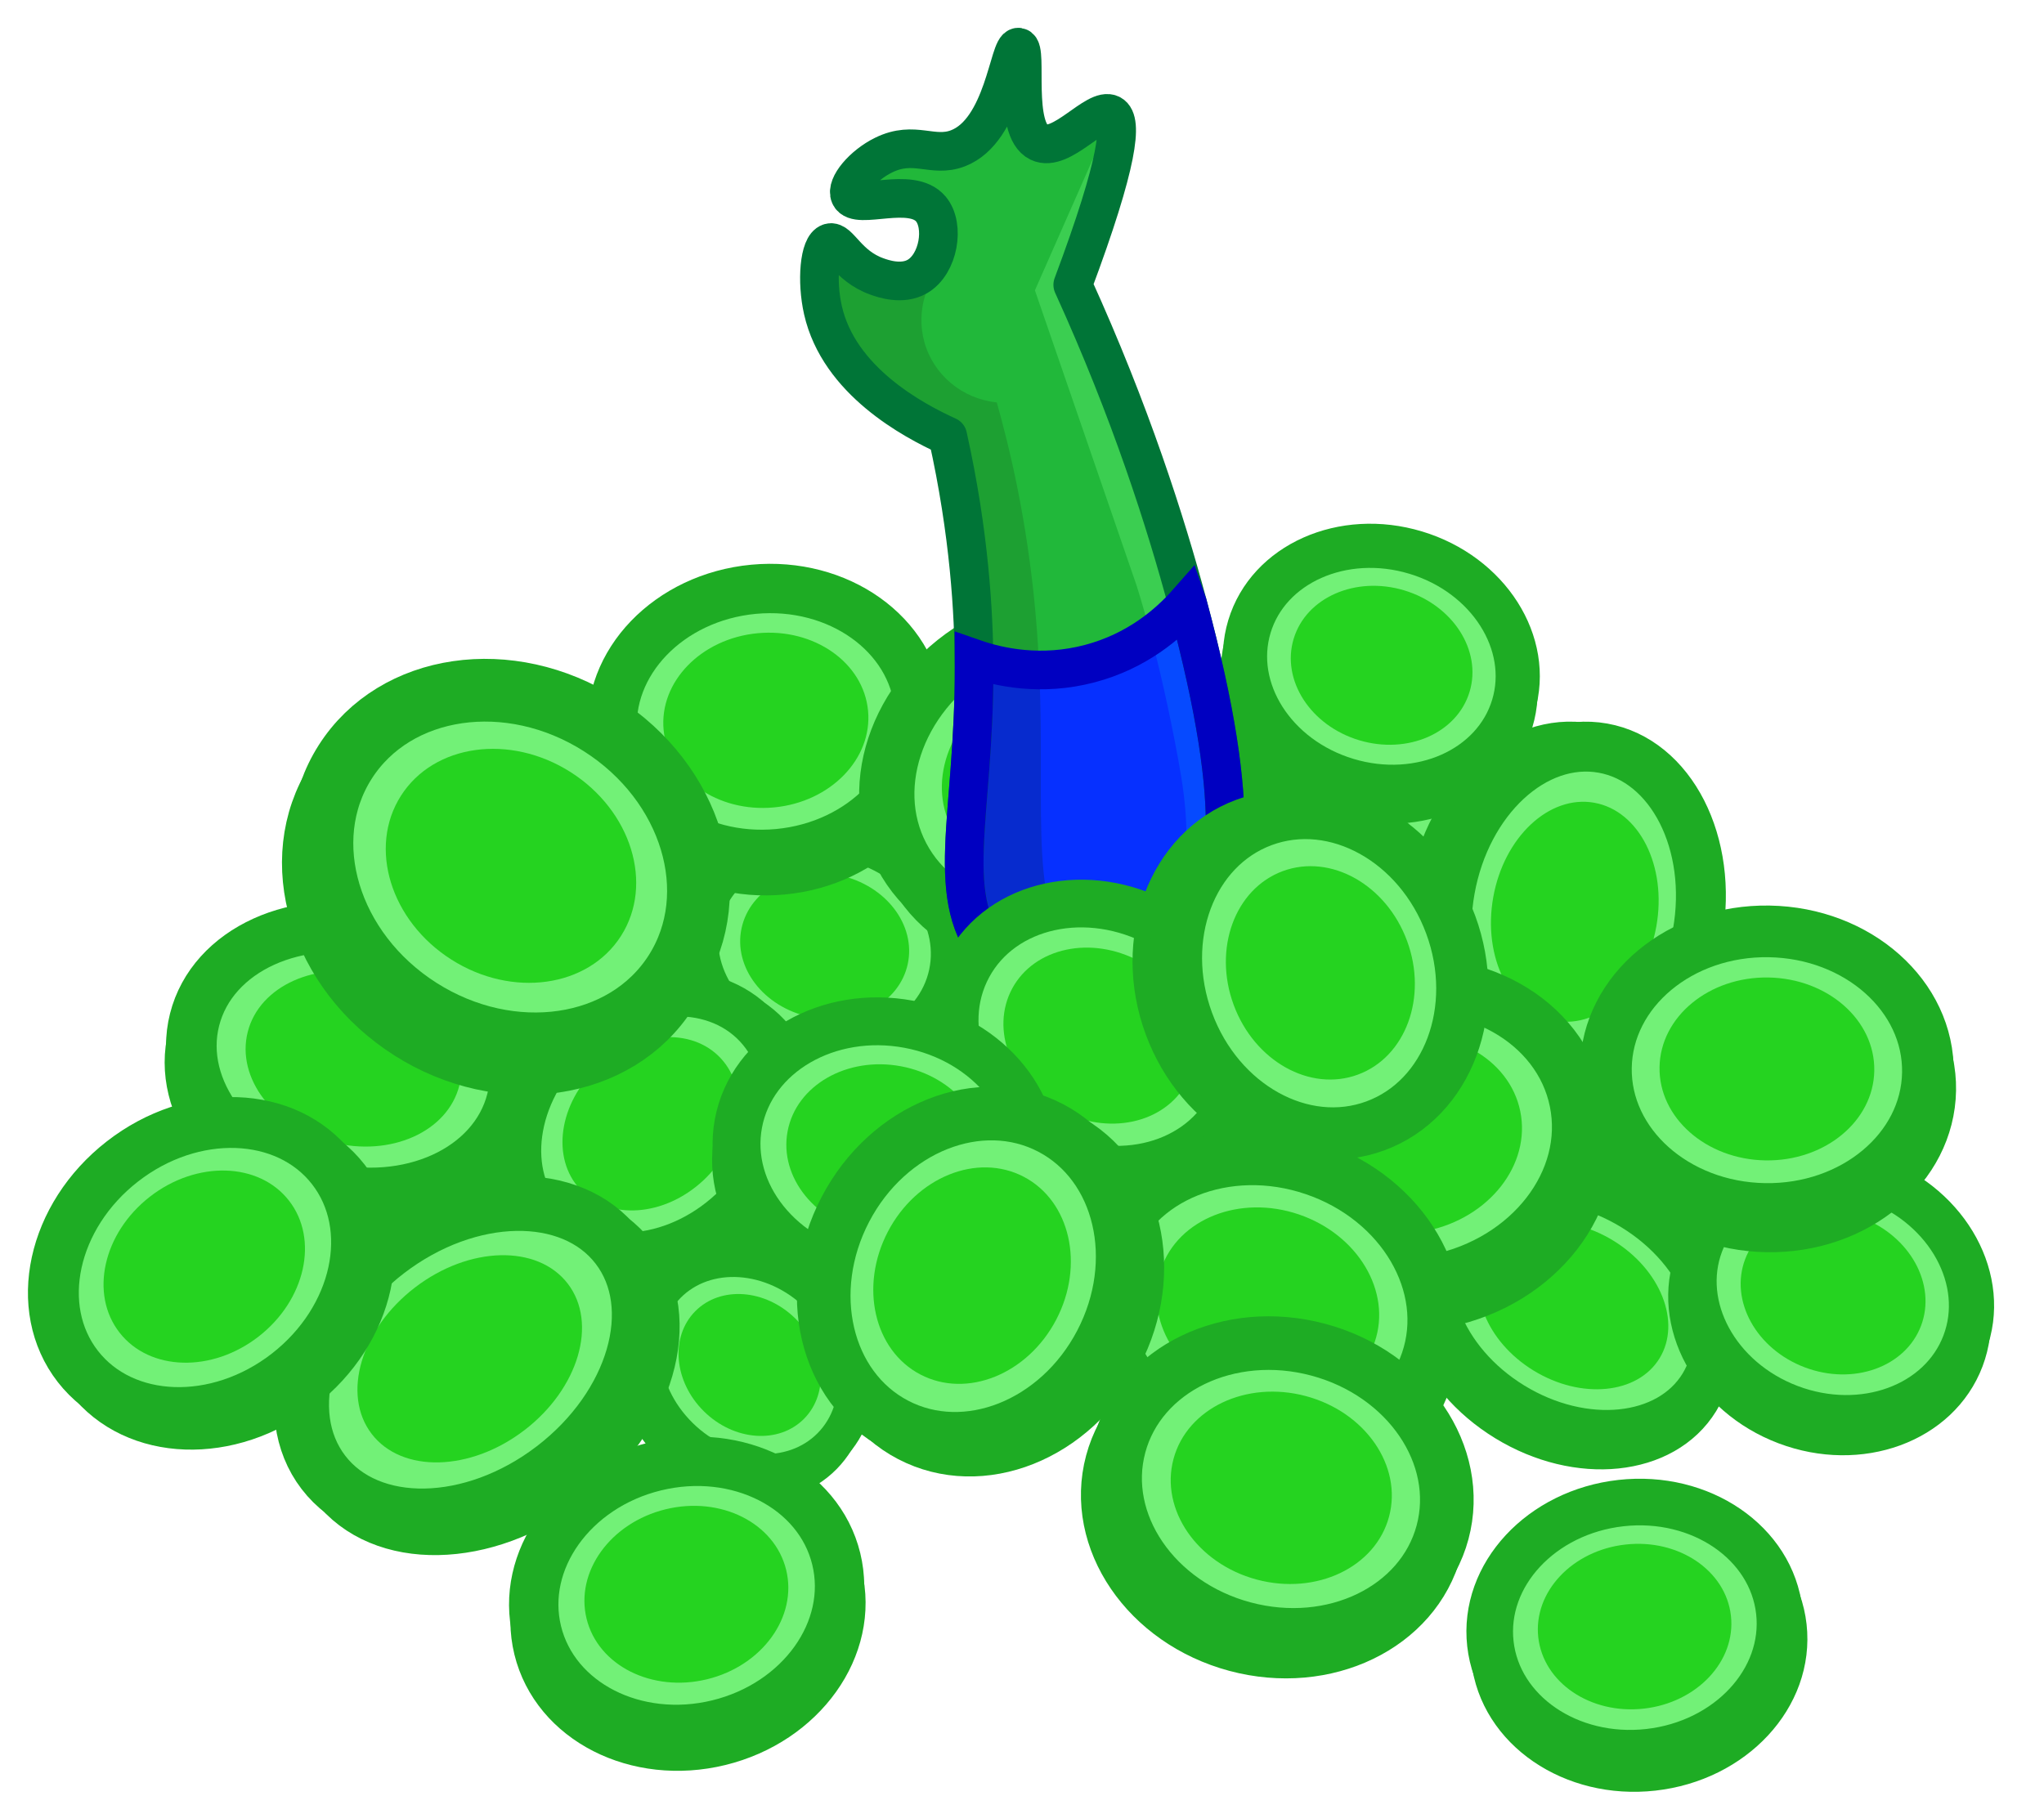 <svg width="98" height="87" viewBox="0 0 98 87" fill="none" xmlns="http://www.w3.org/2000/svg">
<g clip-path="url(#clip0_542_294)">
<path d="M24.476 53.539C25.326 50.178 22.61 46.592 18.409 45.529C14.208 44.466 10.113 46.328 9.263 49.69C8.412 53.051 11.128 56.637 15.329 57.7C19.53 58.763 23.625 56.9 24.476 53.539Z" fill="#25D320" stroke="#1EAC24" stroke-width="2.426" stroke-miterlimit="10"/>
<path d="M24.542 52.745C25.393 49.384 22.677 45.797 18.476 44.734C14.275 43.671 10.18 45.534 9.329 48.895C8.479 52.256 11.195 55.843 15.396 56.906C19.597 57.969 23.692 56.106 24.542 52.745Z" fill="#72F177" stroke="#1EAC24" stroke-width="2.426" stroke-miterlimit="10"/>
<path d="M22.023 52.053C22.583 49.838 20.766 47.468 17.964 46.759C15.162 46.05 12.437 47.271 11.877 49.486C11.316 51.7 13.133 54.07 15.935 54.779C18.737 55.488 21.462 54.268 22.023 52.053Z" fill="#25D320"/>
<path d="M45.468 47.37C46.083 44.525 43.906 41.64 40.606 40.927C37.307 40.214 34.133 41.943 33.518 44.789C32.904 47.635 35.08 50.52 38.38 51.233C41.68 51.945 44.853 50.216 45.468 47.37Z" fill="#25D320" stroke="#1EAC24" stroke-width="1.96" stroke-miterlimit="10"/>
<path d="M45.507 46.707C46.121 43.861 43.945 40.976 40.645 40.263C37.345 39.55 34.172 41.28 33.557 44.125C32.942 46.971 35.119 49.856 38.419 50.569C41.718 51.282 44.892 49.553 45.507 46.707Z" fill="#72F177" stroke="#1EAC24" stroke-width="1.96" stroke-miterlimit="10"/>
<path d="M43.522 46.228C43.926 44.355 42.471 42.451 40.271 41.976C38.071 41.501 35.96 42.634 35.555 44.507C35.15 46.381 36.606 48.285 38.806 48.76C41.005 49.235 43.117 48.102 43.522 46.228Z" fill="#25D320"/>
<path d="M35.633 58.482C38.421 55.877 38.957 51.92 36.83 49.644C34.703 47.368 30.719 47.634 27.931 50.239C25.144 52.844 24.608 56.801 26.735 59.077C28.862 61.353 32.846 61.087 35.633 58.482Z" fill="#25D320" stroke="#1EAC24" stroke-width="2.157" stroke-miterlimit="10"/>
<path d="M35.069 58.042C37.857 55.437 38.393 51.48 36.266 49.204C34.139 46.928 30.155 47.195 27.367 49.8C24.58 52.405 24.044 56.362 26.171 58.638C28.298 60.914 32.282 60.647 35.069 58.042Z" fill="#72F177" stroke="#1EAC24" stroke-width="2.157" stroke-miterlimit="10"/>
<path d="M33.721 56.602C35.581 54.865 35.953 52.24 34.552 50.741C33.15 49.241 30.507 49.434 28.647 51.172C26.787 52.91 26.416 55.534 27.817 57.034C29.218 58.533 31.862 58.34 33.721 56.602Z" fill="#25D320"/>
<path d="M37.512 41.715C41.572 41.335 44.598 38.19 44.27 34.69C43.942 31.19 40.385 28.661 36.325 29.041C32.265 29.421 29.239 32.567 29.567 36.067C29.895 39.567 33.452 42.096 37.512 41.715Z" fill="#25D320" stroke="#1EAC24" stroke-width="2.367" stroke-miterlimit="10"/>
<path d="M37.317 40.932C41.377 40.551 44.403 37.406 44.075 33.906C43.748 30.406 40.191 27.877 36.13 28.257C32.07 28.638 29.044 31.783 29.372 35.283C29.7 38.783 33.257 41.312 37.317 40.932Z" fill="#72F177" stroke="#1EAC24" stroke-width="2.367" stroke-miterlimit="10"/>
<path d="M37.109 38.717C39.816 38.463 41.835 36.388 41.619 34.081C41.403 31.775 39.034 30.11 36.327 30.364C33.62 30.617 31.601 32.693 31.817 34.999C32.033 37.306 34.403 38.97 37.109 38.717Z" fill="#25D320"/>
<path d="M81.348 67.092C82.948 64.479 81.471 60.663 78.049 58.568C74.628 56.473 70.558 56.893 68.958 59.505C67.358 62.117 68.835 65.934 72.256 68.029C75.678 70.124 79.748 69.704 81.348 67.092Z" fill="#25D320" stroke="#1EAC24" stroke-width="2.193" stroke-miterlimit="10"/>
<path d="M81.606 66.438C83.205 63.825 81.728 60.009 78.307 57.914C74.886 55.819 70.816 56.239 69.216 58.851C67.616 61.464 69.093 65.28 72.514 67.375C75.936 69.47 80.006 69.05 81.606 66.438Z" fill="#72F177" stroke="#1EAC24" stroke-width="2.193" stroke-miterlimit="10"/>
<path d="M79.567 65.133C80.621 63.412 79.627 60.884 77.346 59.488C75.066 58.092 72.363 58.355 71.309 60.077C70.255 61.798 71.249 64.325 73.529 65.722C75.81 67.118 78.513 66.855 79.567 65.133Z" fill="#25D320"/>
<path d="M65.789 48.28C69.364 47.263 71.552 43.94 70.675 40.858C69.798 37.776 66.189 36.102 62.614 37.119C59.038 38.136 56.851 41.459 57.728 44.541C58.605 47.623 62.214 49.297 65.789 48.28Z" fill="#25D320" stroke="#1EAC24" stroke-width="2.157" stroke-miterlimit="10"/>
<path d="M65.483 47.613C69.058 46.596 71.245 43.273 70.369 40.191C69.492 37.109 65.883 35.435 62.307 36.452C58.732 37.469 56.545 40.792 57.422 43.874C58.298 46.956 61.907 48.63 65.483 47.613Z" fill="#72F177" stroke="#1EAC24" stroke-width="2.157" stroke-miterlimit="10"/>
<path d="M64.928 45.66C67.313 44.982 68.778 42.786 68.2 40.755C67.622 38.724 65.221 37.628 62.836 38.306C60.452 38.985 58.987 41.181 59.565 43.212C60.142 45.242 62.544 46.339 64.928 45.66Z" fill="#25D320"/>
<path d="M72.455 34.57C73.363 31.558 71.266 28.263 67.772 27.21C64.278 26.157 60.71 27.745 59.803 30.757C58.895 33.769 60.992 37.063 64.486 38.116C67.98 39.169 71.548 37.581 72.455 34.57Z" fill="#25D320" stroke="#1EAC24" stroke-width="2.118" stroke-miterlimit="10"/>
<path d="M72.557 33.857C73.465 30.846 71.368 27.55 67.874 26.498C64.38 25.445 60.812 27.033 59.904 30.044C58.996 33.056 61.093 36.351 64.587 37.404C68.081 38.457 71.649 36.869 72.557 33.857Z" fill="#72F177" stroke="#1EAC24" stroke-width="2.118" stroke-miterlimit="10"/>
<path d="M70.46 33.172C71.058 31.189 69.654 29.011 67.325 28.309C64.996 27.608 62.623 28.647 62.025 30.631C61.427 32.614 62.831 34.792 65.16 35.494C67.489 36.196 69.862 35.156 70.46 33.172Z" fill="#25D320"/>
<path d="M39.483 69.828C41.322 67.963 41.058 64.723 38.895 62.592C36.733 60.46 33.489 60.245 31.651 62.11C29.813 63.975 30.077 67.215 32.239 69.346C34.402 71.477 37.646 71.693 39.483 69.828Z" fill="#25D320" stroke="#1EAC24" stroke-width="1.763" stroke-miterlimit="10"/>
<path d="M39.831 69.339C41.669 67.474 41.405 64.234 39.242 62.103C37.08 59.972 33.836 59.756 31.998 61.621C30.16 63.486 30.424 66.726 32.587 68.857C34.749 70.989 37.993 71.204 39.831 69.339Z" fill="#72F177" stroke="#1EAC24" stroke-width="1.763" stroke-miterlimit="10"/>
<path d="M38.556 68.027C39.767 66.798 39.579 64.649 38.136 63.228C36.694 61.806 34.542 61.65 33.331 62.879C32.12 64.108 32.308 66.257 33.751 67.678C35.193 69.1 37.345 69.256 38.556 68.027Z" fill="#25D320"/>
<path d="M31.964 47.551C34.361 43.783 32.761 38.475 28.39 35.694C24.019 32.914 18.533 33.715 16.137 37.483C13.74 41.251 15.34 46.559 19.711 49.339C24.081 52.119 29.567 51.319 31.964 47.551Z" fill="#25D320" stroke="#1EAC24" stroke-width="3.008" stroke-miterlimit="10"/>
<path d="M32.375 46.61C34.772 42.842 33.172 37.534 28.801 34.754C24.43 31.974 18.944 32.775 16.548 36.542C14.151 40.31 15.751 45.618 20.122 48.399C24.492 51.179 29.979 50.378 32.375 46.61Z" fill="#72F177" stroke="#1EAC24" stroke-width="3.008" stroke-miterlimit="10"/>
<path d="M29.777 44.876C31.356 42.394 30.273 38.878 27.358 37.024C24.443 35.17 20.8 35.679 19.221 38.162C17.642 40.644 18.725 44.159 21.64 46.013C24.555 47.867 28.198 47.358 29.777 44.876Z" fill="#25D320"/>
<path d="M94.04 65.137C95.178 62.126 93.271 58.615 89.779 57.294C86.287 55.973 82.534 57.343 81.395 60.354C80.256 63.364 82.164 66.875 85.655 68.196C89.147 69.517 92.901 68.147 94.04 65.137Z" fill="#25D320" stroke="#1EAC24" stroke-width="2.167" stroke-miterlimit="10"/>
<path d="M94.195 64.416C95.334 61.406 93.426 57.895 89.934 56.574C86.443 55.253 82.689 56.623 81.55 59.633C80.412 62.644 82.319 66.155 85.811 67.476C89.302 68.797 93.056 67.427 94.195 64.416Z" fill="#72F177" stroke="#1EAC24" stroke-width="2.167" stroke-miterlimit="10"/>
<path d="M92.105 63.572C92.855 61.589 91.575 59.267 89.246 58.386C86.917 57.505 84.421 58.398 83.671 60.382C82.921 62.365 84.201 64.686 86.53 65.567C88.859 66.448 91.355 65.555 92.105 63.572Z" fill="#25D320"/>
<path d="M54.744 43.903C58.654 41.55 60.179 36.909 58.15 33.538C56.121 30.166 51.306 29.34 47.396 31.694C43.486 34.047 41.961 38.688 43.99 42.059C46.019 45.431 50.834 46.256 54.744 43.903Z" fill="#25D320" stroke="#1EAC24" stroke-width="2.649" stroke-miterlimit="10"/>
<path d="M54.169 43.209C58.079 40.856 59.604 36.215 57.575 32.844C55.546 29.472 50.731 28.647 46.821 31C42.911 33.353 41.386 37.994 43.415 41.365C45.444 44.737 50.258 45.562 54.169 43.209Z" fill="#72F177" stroke="#1EAC24" stroke-width="2.649" stroke-miterlimit="10"/>
<path d="M52.883 41.075C55.491 39.506 56.522 36.434 55.185 34.213C53.849 31.992 50.652 31.464 48.044 33.034C45.436 34.603 44.405 37.676 45.742 39.896C47.078 42.117 50.275 42.645 52.883 41.075Z" fill="#25D320"/>
<path d="M80.623 44.773C81.396 40.442 79.365 36.457 76.088 35.872C72.81 35.287 69.526 38.324 68.753 42.655C67.98 46.986 70.011 50.971 73.288 51.556C76.566 52.141 79.85 49.104 80.623 44.773Z" fill="#25D320" stroke="#1EAC24" stroke-width="2.393" stroke-miterlimit="10"/>
<path d="M81.387 44.776C82.16 40.445 80.13 36.459 76.852 35.874C73.575 35.289 70.291 38.326 69.518 42.657C68.745 46.988 70.775 50.973 74.053 51.558C77.331 52.143 80.614 49.107 81.387 44.776Z" fill="#72F177" stroke="#1EAC24" stroke-width="2.393" stroke-miterlimit="10"/>
<path d="M79.414 44.419C79.929 41.532 78.597 38.879 76.437 38.493C74.278 38.108 72.11 40.136 71.594 43.023C71.079 45.911 72.412 48.564 74.571 48.949C76.73 49.335 78.898 47.306 79.414 44.419Z" fill="#25D320"/>
<path d="M92.545 52.279C92.606 48.603 89.198 45.567 84.935 45.497C80.672 45.427 77.168 48.35 77.107 52.026C77.047 55.701 80.454 58.737 84.717 58.807C88.98 58.877 92.485 55.954 92.545 52.279Z" fill="#25D320" stroke="#1EAC24" stroke-width="2.477" stroke-miterlimit="10"/>
<path d="M92.434 51.443C92.494 47.768 89.087 44.732 84.824 44.662C80.561 44.592 77.056 47.515 76.996 51.19C76.936 54.866 80.343 57.902 84.606 57.972C88.869 58.042 92.374 55.119 92.434 51.443Z" fill="#72F177" stroke="#1EAC24" stroke-width="2.477" stroke-miterlimit="10"/>
<path d="M89.863 51.342C89.903 48.92 87.63 46.919 84.787 46.873C81.944 46.826 79.607 48.751 79.567 51.173C79.527 53.595 81.8 55.596 84.643 55.643C87.487 55.689 89.824 53.764 89.863 51.342Z" fill="#25D320"/>
<path d="M53.326 5.521C53.309 5.505 53.293 5.495 53.274 5.486C52.604 5.117 51.11 7.297 49.81 6.825C48.364 6.301 48.529 2.995 47.857 2.969C47.174 2.944 47.236 5.909 45.208 7.319C43.549 8.474 41.488 7.882 41.398 8.406C41.272 9.121 45.182 9.777 45.279 11.317C45.331 12.122 44.328 13.015 43.338 13.257C41.501 13.707 40.078 11.815 39.457 12.287C38.846 12.753 39.622 15.069 40.751 16.815C42.197 19.053 44.16 20.279 45.441 20.916C46.049 23.4 46.647 26.906 46.699 31.576C46.699 31.715 46.699 31.848 46.702 31.98C46.721 38.332 45.515 42.055 46.889 44.791C47.096 45.202 47.362 45.593 47.698 45.968C48.924 47.323 50.961 48.313 52.941 48.041C54.71 47.799 55.978 46.615 56.751 45.654C57.123 45.192 57.381 44.778 57.524 44.551C58.766 42.559 59.729 39.302 56.945 28.953C56.938 28.934 56.935 28.911 56.928 28.892C55.884 25.011 54.202 19.729 51.437 13.658C53.591 7.898 53.811 5.913 53.329 5.518L53.326 5.521Z" fill="#21B83A"/>
<path opacity="0.13" d="M45.602 12.29C44.848 12.507 44.091 12.72 43.338 12.937C43.186 12.937 42.963 12.937 42.691 12.937C40.709 12.953 39.716 12.963 39.457 13.26C38.82 13.991 40.084 16.187 41.074 17.465C42.5 19.302 44.221 20.34 45.44 20.919C46.048 23.396 46.647 26.905 46.698 31.579C46.698 31.701 46.698 31.802 46.701 31.983C46.769 41.145 46.219 42.623 47.384 44.81C47.782 45.557 48.771 47.416 50.715 47.843C53.102 48.371 55.181 46.359 55.453 46.084C53.581 46.524 52.504 46.158 51.879 45.77C48.881 43.914 50.431 38.008 49.641 29.318C49.243 24.923 48.393 21.427 47.791 19.295C46.139 19.13 44.751 17.972 44.318 16.397C43.907 14.91 44.408 13.299 45.605 12.287L45.602 12.29Z" fill="black"/>
<path d="M53.325 5.521C52.09 8.322 50.854 11.122 49.619 13.923C51.239 18.623 52.856 23.319 54.473 28.015C54.473 28.015 55.511 31.113 56.491 36.42C56.934 38.823 57.002 40.386 56.679 42.193C56.417 43.655 55.958 44.816 55.589 45.589C55.996 45.628 56.381 45.651 56.747 45.654C57.119 45.191 57.377 44.778 57.52 44.551C58.762 42.559 59.725 39.302 56.941 28.953C56.934 28.933 56.931 28.911 56.925 28.891C55.88 25.01 54.198 19.729 51.433 13.658C53.587 7.898 53.807 5.912 53.325 5.518V5.521Z" fill="#3BCE51"/>
<path d="M56.925 28.895C56.489 29.389 55.913 29.949 55.175 30.463C54.386 31.016 53.416 31.514 52.252 31.822C51.391 32.048 50.573 32.132 49.826 32.126C48.542 32.119 47.459 31.844 46.699 31.579C46.699 31.702 46.699 31.802 46.702 31.983C46.724 39.292 45.123 43.118 47.695 45.971C48.27 46.608 49.021 47.161 49.865 47.543C50.046 47.624 50.227 47.698 50.418 47.763C51.223 48.044 52.087 48.161 52.941 48.044C54.71 47.802 55.977 46.618 56.751 45.657C56.754 45.651 56.76 45.645 56.767 45.638C56.799 45.599 56.831 45.557 56.864 45.515C56.873 45.505 56.88 45.496 56.886 45.486C56.915 45.447 56.944 45.412 56.97 45.373C57.003 45.331 57.032 45.289 57.064 45.247C57.122 45.166 57.174 45.091 57.223 45.02C57.255 44.972 57.284 44.926 57.313 44.881C57.329 44.855 57.349 44.826 57.365 44.8C57.384 44.768 57.404 44.736 57.423 44.71C57.459 44.652 57.491 44.6 57.52 44.554C58.762 42.562 59.726 39.305 56.941 28.956C56.935 28.937 56.932 28.914 56.925 28.895Z" fill="#0630FF"/>
<path d="M49.826 32.129C48.542 32.122 47.459 31.847 46.699 31.582C46.699 31.705 46.699 31.805 46.702 31.986C46.77 41.149 46.22 42.627 47.384 44.813C47.721 45.444 48.474 46.857 49.865 47.546C50.04 47.633 50.221 47.708 50.418 47.766C50.515 47.795 50.615 47.824 50.719 47.847C53.106 48.374 55.182 46.359 55.454 46.091C53.581 46.531 52.507 46.165 51.877 45.777C49.215 44.127 50.14 39.283 49.826 32.132V32.129Z" fill="#072BCE"/>
<path d="M56.925 28.895C56.488 29.389 55.913 29.949 55.175 30.463C55.55 31.889 56.029 33.907 56.492 36.424C56.935 38.827 57.003 40.389 56.679 42.197C56.417 43.659 55.958 44.82 55.589 45.593C55.997 45.632 56.382 45.654 56.747 45.657C56.75 45.651 56.757 45.645 56.763 45.638C56.796 45.599 56.828 45.557 56.86 45.515C56.87 45.505 56.877 45.496 56.883 45.486C56.912 45.447 56.941 45.412 56.967 45.373C56.999 45.331 57.029 45.289 57.061 45.247C57.119 45.166 57.171 45.091 57.219 45.02C57.252 44.972 57.281 44.926 57.31 44.881C57.326 44.855 57.345 44.826 57.362 44.8C57.381 44.768 57.4 44.736 57.42 44.71C57.455 44.652 57.488 44.6 57.517 44.554C58.759 42.562 59.723 39.305 56.938 28.956C56.931 28.937 56.928 28.914 56.922 28.895H56.925Z" fill="#064AFF"/>
<path d="M47.695 45.971C48.92 47.33 50.955 48.316 52.937 48.044C55.567 47.685 57.084 45.25 57.52 44.551C58.762 42.559 59.726 39.302 56.941 28.953C55.897 25.065 54.212 19.761 51.433 13.658C53.662 7.701 53.82 5.78 53.274 5.482C52.559 5.091 50.89 7.345 49.81 6.821C48.539 6.207 49.299 2.335 48.836 2.261C48.367 2.183 48.144 6.262 45.926 7.112C44.709 7.578 43.846 6.711 42.368 7.436C41.375 7.921 40.544 8.91 40.751 9.376C41.078 10.107 43.684 8.891 44.632 10.023C45.305 10.828 45.007 12.662 43.985 13.257C43.251 13.684 42.332 13.361 42.044 13.257C40.621 12.753 40.23 11.511 39.781 11.64C39.282 11.782 39.14 13.48 39.457 14.874C40.224 18.254 43.755 20.152 45.44 20.916C46.482 25.596 46.692 29.405 46.702 31.983C46.724 39.296 45.123 43.122 47.698 45.971H47.695Z" stroke="#007537" stroke-width="1.853" stroke-linecap="round" stroke-linejoin="round"/>
<path d="M56.925 28.894C56.02 29.923 54.503 31.226 52.255 31.821C49.92 32.439 47.905 31.999 46.699 31.579C46.699 31.718 46.699 31.85 46.702 31.983C46.724 39.292 45.123 43.118 47.695 45.971C48.92 47.326 50.958 48.316 52.937 48.044C55.563 47.685 57.084 45.25 57.517 44.551C58.759 42.559 59.723 39.302 56.938 28.953C56.932 28.933 56.932 28.914 56.925 28.894Z" stroke="#0000C1" stroke-width="1.853" stroke-miterlimit="10"/>
<path d="M58.695 53.83C60.311 50.845 58.814 46.906 55.352 45.032C51.89 43.158 47.774 44.058 46.158 47.042C44.542 50.027 46.039 53.966 49.501 55.84C52.963 57.714 57.079 56.814 58.695 53.83Z" fill="#25D320" stroke="#1EAC24" stroke-width="2.287" stroke-miterlimit="10"/>
<path d="M58.958 53.102C60.574 50.118 59.077 46.179 55.615 44.305C52.153 42.43 48.037 43.33 46.421 46.315C44.805 49.299 46.302 53.238 49.764 55.112C53.226 56.987 57.342 56.087 58.958 53.102Z" fill="#72F177" stroke="#1EAC24" stroke-width="2.287" stroke-miterlimit="10"/>
<path d="M56.895 51.923C57.96 49.956 56.951 47.349 54.642 46.099C52.333 44.849 49.598 45.429 48.533 47.396C47.469 49.363 48.477 51.97 50.786 53.221C53.095 54.471 55.83 53.89 56.895 51.923Z" fill="#25D320"/>
<path d="M69.224 62.325C73.72 61.408 76.724 57.523 75.933 53.648C75.143 49.773 70.857 47.376 66.361 48.293C61.865 49.21 58.861 53.095 59.651 56.97C60.442 60.844 64.728 63.242 69.224 62.325Z" fill="#25D320" stroke="#1EAC24" stroke-width="2.665" stroke-miterlimit="10"/>
<path d="M68.905 61.473C73.401 60.556 76.406 56.671 75.615 52.797C74.825 48.922 70.539 46.524 66.043 47.441C61.547 48.358 58.543 52.243 59.333 56.118C60.124 59.993 64.409 62.391 68.905 61.473Z" fill="#72F177" stroke="#1EAC24" stroke-width="2.665" stroke-miterlimit="10"/>
<path d="M68.405 59.02C71.403 58.408 73.411 55.843 72.89 53.289C72.369 50.736 69.517 49.161 66.519 49.773C63.521 50.385 61.513 52.95 62.033 55.504C62.554 58.057 65.407 59.632 68.405 59.02Z" fill="#25D320"/>
<path d="M49.452 57.276C50.078 53.926 47.435 50.622 43.549 49.896C39.663 49.17 36.006 51.298 35.381 54.648C34.755 57.998 37.398 61.302 41.283 62.028C45.169 62.754 48.826 60.626 49.452 57.276Z" fill="#25D320" stroke="#1EAC24" stroke-width="2.296" stroke-miterlimit="10"/>
<path d="M49.476 56.495C50.102 53.145 47.459 49.841 43.573 49.115C39.688 48.39 36.03 50.517 35.404 53.867C34.779 57.217 37.421 60.522 41.307 61.247C45.193 61.973 48.85 59.846 49.476 56.495Z" fill="#72F177" stroke="#1EAC24" stroke-width="2.296" stroke-miterlimit="10"/>
<path d="M47.139 56.003C47.551 53.795 45.786 51.614 43.196 51.13C40.606 50.647 38.173 52.044 37.761 54.251C37.348 56.458 39.114 58.639 41.703 59.123C44.293 59.607 46.727 58.21 47.139 56.003Z" fill="#25D320"/>
<path d="M68.299 66.156C69.549 62.496 67.121 58.354 62.877 56.904C58.633 55.454 54.179 57.246 52.928 60.905C51.678 64.565 54.106 68.707 58.35 70.156C62.594 71.606 67.049 69.815 68.299 66.156Z" fill="#25D320" stroke="#1EAC24" stroke-width="2.604" stroke-miterlimit="10"/>
<path d="M68.455 65.283C69.705 61.623 67.278 57.481 63.033 56.032C58.789 54.582 54.335 56.373 53.085 60.033C51.835 63.692 54.262 67.834 58.506 69.284C62.751 70.734 67.205 68.942 68.455 65.283Z" fill="#72F177" stroke="#1EAC24" stroke-width="2.604" stroke-miterlimit="10"/>
<path d="M65.911 64.351C66.735 61.94 65.109 59.203 62.279 58.236C59.449 57.27 56.488 58.44 55.665 60.85C54.841 63.261 56.468 65.998 59.297 66.965C62.127 67.931 65.088 66.761 65.911 64.351Z" fill="#25D320"/>
<path d="M27.151 70.957C31.044 67.974 32.419 63.23 30.221 60.359C28.022 57.489 23.084 57.581 19.19 60.563C15.296 63.546 13.921 68.29 16.12 71.16C18.318 74.03 23.257 73.939 27.151 70.957Z" fill="#25D320" stroke="#1EAC24" stroke-width="2.633" stroke-miterlimit="10"/>
<path d="M26.536 70.398C30.43 67.416 31.804 62.672 29.606 59.801C27.408 56.931 22.469 57.022 18.575 60.005C14.681 62.987 13.306 67.732 15.505 70.602C17.703 73.472 22.642 73.381 26.536 70.398Z" fill="#72F177" stroke="#1EAC24" stroke-width="2.633" stroke-miterlimit="10"/>
<path d="M25.143 68.58C27.739 66.591 28.671 63.447 27.223 61.556C25.775 59.666 22.496 59.746 19.9 61.735C17.303 63.723 16.372 66.868 17.82 68.758C19.268 70.648 22.547 70.569 25.143 68.58Z" fill="#25D320"/>
<path d="M14.383 66.426C17.749 63.807 18.707 59.406 16.521 56.596C14.335 53.787 9.834 53.632 6.467 56.251C3.1 58.87 2.143 63.271 4.329 66.081C6.515 68.891 11.016 69.045 14.383 66.426Z" fill="#25D320" stroke="#1EAC24" stroke-width="2.439" stroke-miterlimit="10"/>
<path d="M13.785 65.868C17.152 63.249 18.109 58.848 15.924 56.038C13.738 53.228 9.237 53.074 5.87 55.693C2.503 58.312 1.546 62.713 3.732 65.523C5.918 68.332 10.419 68.487 13.785 65.868Z" fill="#72F177" stroke="#1EAC24" stroke-width="2.439" stroke-miterlimit="10"/>
<path d="M12.401 64.088C14.645 62.342 15.297 59.426 13.857 57.575C12.417 55.724 9.431 55.639 7.186 57.385C4.942 59.131 4.289 62.047 5.729 63.898C7.169 65.749 10.156 65.835 12.401 64.088Z" fill="#25D320"/>
<path d="M53.491 64.917C55.543 60.991 54.462 56.375 51.078 54.606C47.693 52.837 43.286 54.586 41.234 58.512C39.183 62.438 40.263 67.055 43.648 68.824C47.033 70.592 51.44 68.843 53.491 64.917Z" fill="#25D320" stroke="#1EAC24" stroke-width="2.571" stroke-miterlimit="10"/>
<path d="M52.788 64.397C54.84 60.471 53.76 55.855 50.375 54.086C46.99 52.317 42.583 54.066 40.532 57.992C38.48 61.918 39.561 66.535 42.945 68.304C46.33 70.072 50.737 68.323 52.788 64.397Z" fill="#72F177" stroke="#1EAC24" stroke-width="2.571" stroke-miterlimit="10"/>
<path d="M50.642 63.278C52.01 60.659 51.312 57.593 49.083 56.428C46.854 55.263 43.938 56.441 42.57 59.06C41.202 61.678 41.899 64.745 44.128 65.91C46.357 67.075 49.273 65.896 50.642 63.278Z" fill="#25D320"/>
<path d="M65.112 54.158C68.596 52.874 70.212 48.555 68.721 44.513C67.231 40.471 63.198 38.235 59.714 39.52C56.23 40.805 54.614 45.123 56.104 49.165C57.594 53.208 61.627 55.443 65.112 54.158Z" fill="#25D320" stroke="#1EAC24" stroke-width="2.5" stroke-miterlimit="10"/>
<path d="M65.945 53.987C69.429 52.703 71.045 48.385 69.555 44.342C68.064 40.3 64.032 38.064 60.547 39.349C57.063 40.634 55.447 44.952 56.938 48.995C58.428 53.037 62.461 55.272 65.945 53.987Z" fill="#72F177" stroke="#1EAC24" stroke-width="2.5" stroke-miterlimit="10"/>
<path d="M65.104 51.53C67.4 50.684 68.456 47.813 67.462 45.118C66.469 42.423 63.802 40.925 61.506 41.771C59.21 42.618 58.154 45.489 59.148 48.184C60.141 50.879 62.808 52.377 65.104 51.53Z" fill="#25D320"/>
<path d="M68.812 74.275C69.8 70.586 67.132 66.667 62.853 65.521C58.574 64.375 54.304 66.437 53.316 70.126C52.329 73.815 54.997 77.734 59.276 78.88C63.555 80.025 67.824 77.964 68.812 74.275Z" fill="#25D320" stroke="#1EAC24" stroke-width="2.571" stroke-miterlimit="10"/>
<path d="M69.164 73.475C70.152 69.786 67.484 65.866 63.205 64.721C58.926 63.575 54.656 65.636 53.668 69.326C52.681 73.014 55.349 76.934 59.628 78.079C63.907 79.225 68.176 77.164 69.164 73.475Z" fill="#72F177" stroke="#1EAC24" stroke-width="2.571" stroke-miterlimit="10"/>
<path d="M66.598 72.727C67.249 70.298 65.463 67.709 62.609 66.945C59.755 66.181 56.914 67.531 56.264 69.96C55.613 72.389 57.399 74.978 60.253 75.743C63.107 76.507 65.948 75.157 66.598 72.727Z" fill="#25D320"/>
<path d="M34.497 83.486C38.458 82.518 40.993 78.965 40.159 75.551C39.325 72.136 35.437 70.152 31.475 71.12C27.514 72.088 24.979 75.641 25.813 79.056C26.648 82.47 30.535 84.454 34.497 83.486Z" fill="#25D320" stroke="#1EAC24" stroke-width="2.367" stroke-miterlimit="10"/>
<path d="M34.432 82.684C38.393 81.716 40.928 78.164 40.094 74.749C39.26 71.334 35.372 69.35 31.41 70.318C27.449 71.286 24.914 74.839 25.748 78.254C26.583 81.669 30.471 83.652 34.432 82.684Z" fill="#72F177" stroke="#1EAC24" stroke-width="2.367" stroke-miterlimit="10"/>
<path d="M33.904 80.523C36.547 79.877 38.243 77.529 37.693 75.279C37.144 73.028 34.556 71.727 31.913 72.373C29.27 73.019 27.574 75.366 28.123 77.617C28.673 79.867 31.261 81.168 33.904 80.523Z" fill="#25D320"/>
<path d="M79.246 84.753C83.072 84.326 85.875 81.306 85.506 78.008C85.138 74.71 81.739 72.382 77.913 72.809C74.088 73.236 71.285 76.256 71.653 79.555C72.021 82.853 75.421 85.18 79.246 84.753Z" fill="#25D320" stroke="#1EAC24" stroke-width="2.235" stroke-miterlimit="10"/>
<path d="M79.05 84.02C82.876 83.593 85.678 80.573 85.31 77.275C84.942 73.976 81.542 71.649 77.717 72.076C73.891 72.503 71.088 75.523 71.457 78.821C71.825 82.119 75.225 84.447 79.05 84.02Z" fill="#72F177" stroke="#1EAC24" stroke-width="2.235" stroke-miterlimit="10"/>
<path d="M78.811 81.932C81.362 81.647 83.233 79.655 82.99 77.482C82.748 75.309 80.483 73.779 77.932 74.064C75.381 74.348 73.51 76.341 73.753 78.513C73.995 80.686 76.26 82.217 78.811 81.932Z" fill="#25D320"/>
</g>
<defs>
<clipPath id="clip0_542_294">
<rect width="97.026" height="87" fill="white"/>
</clipPath>
</defs>
</svg>